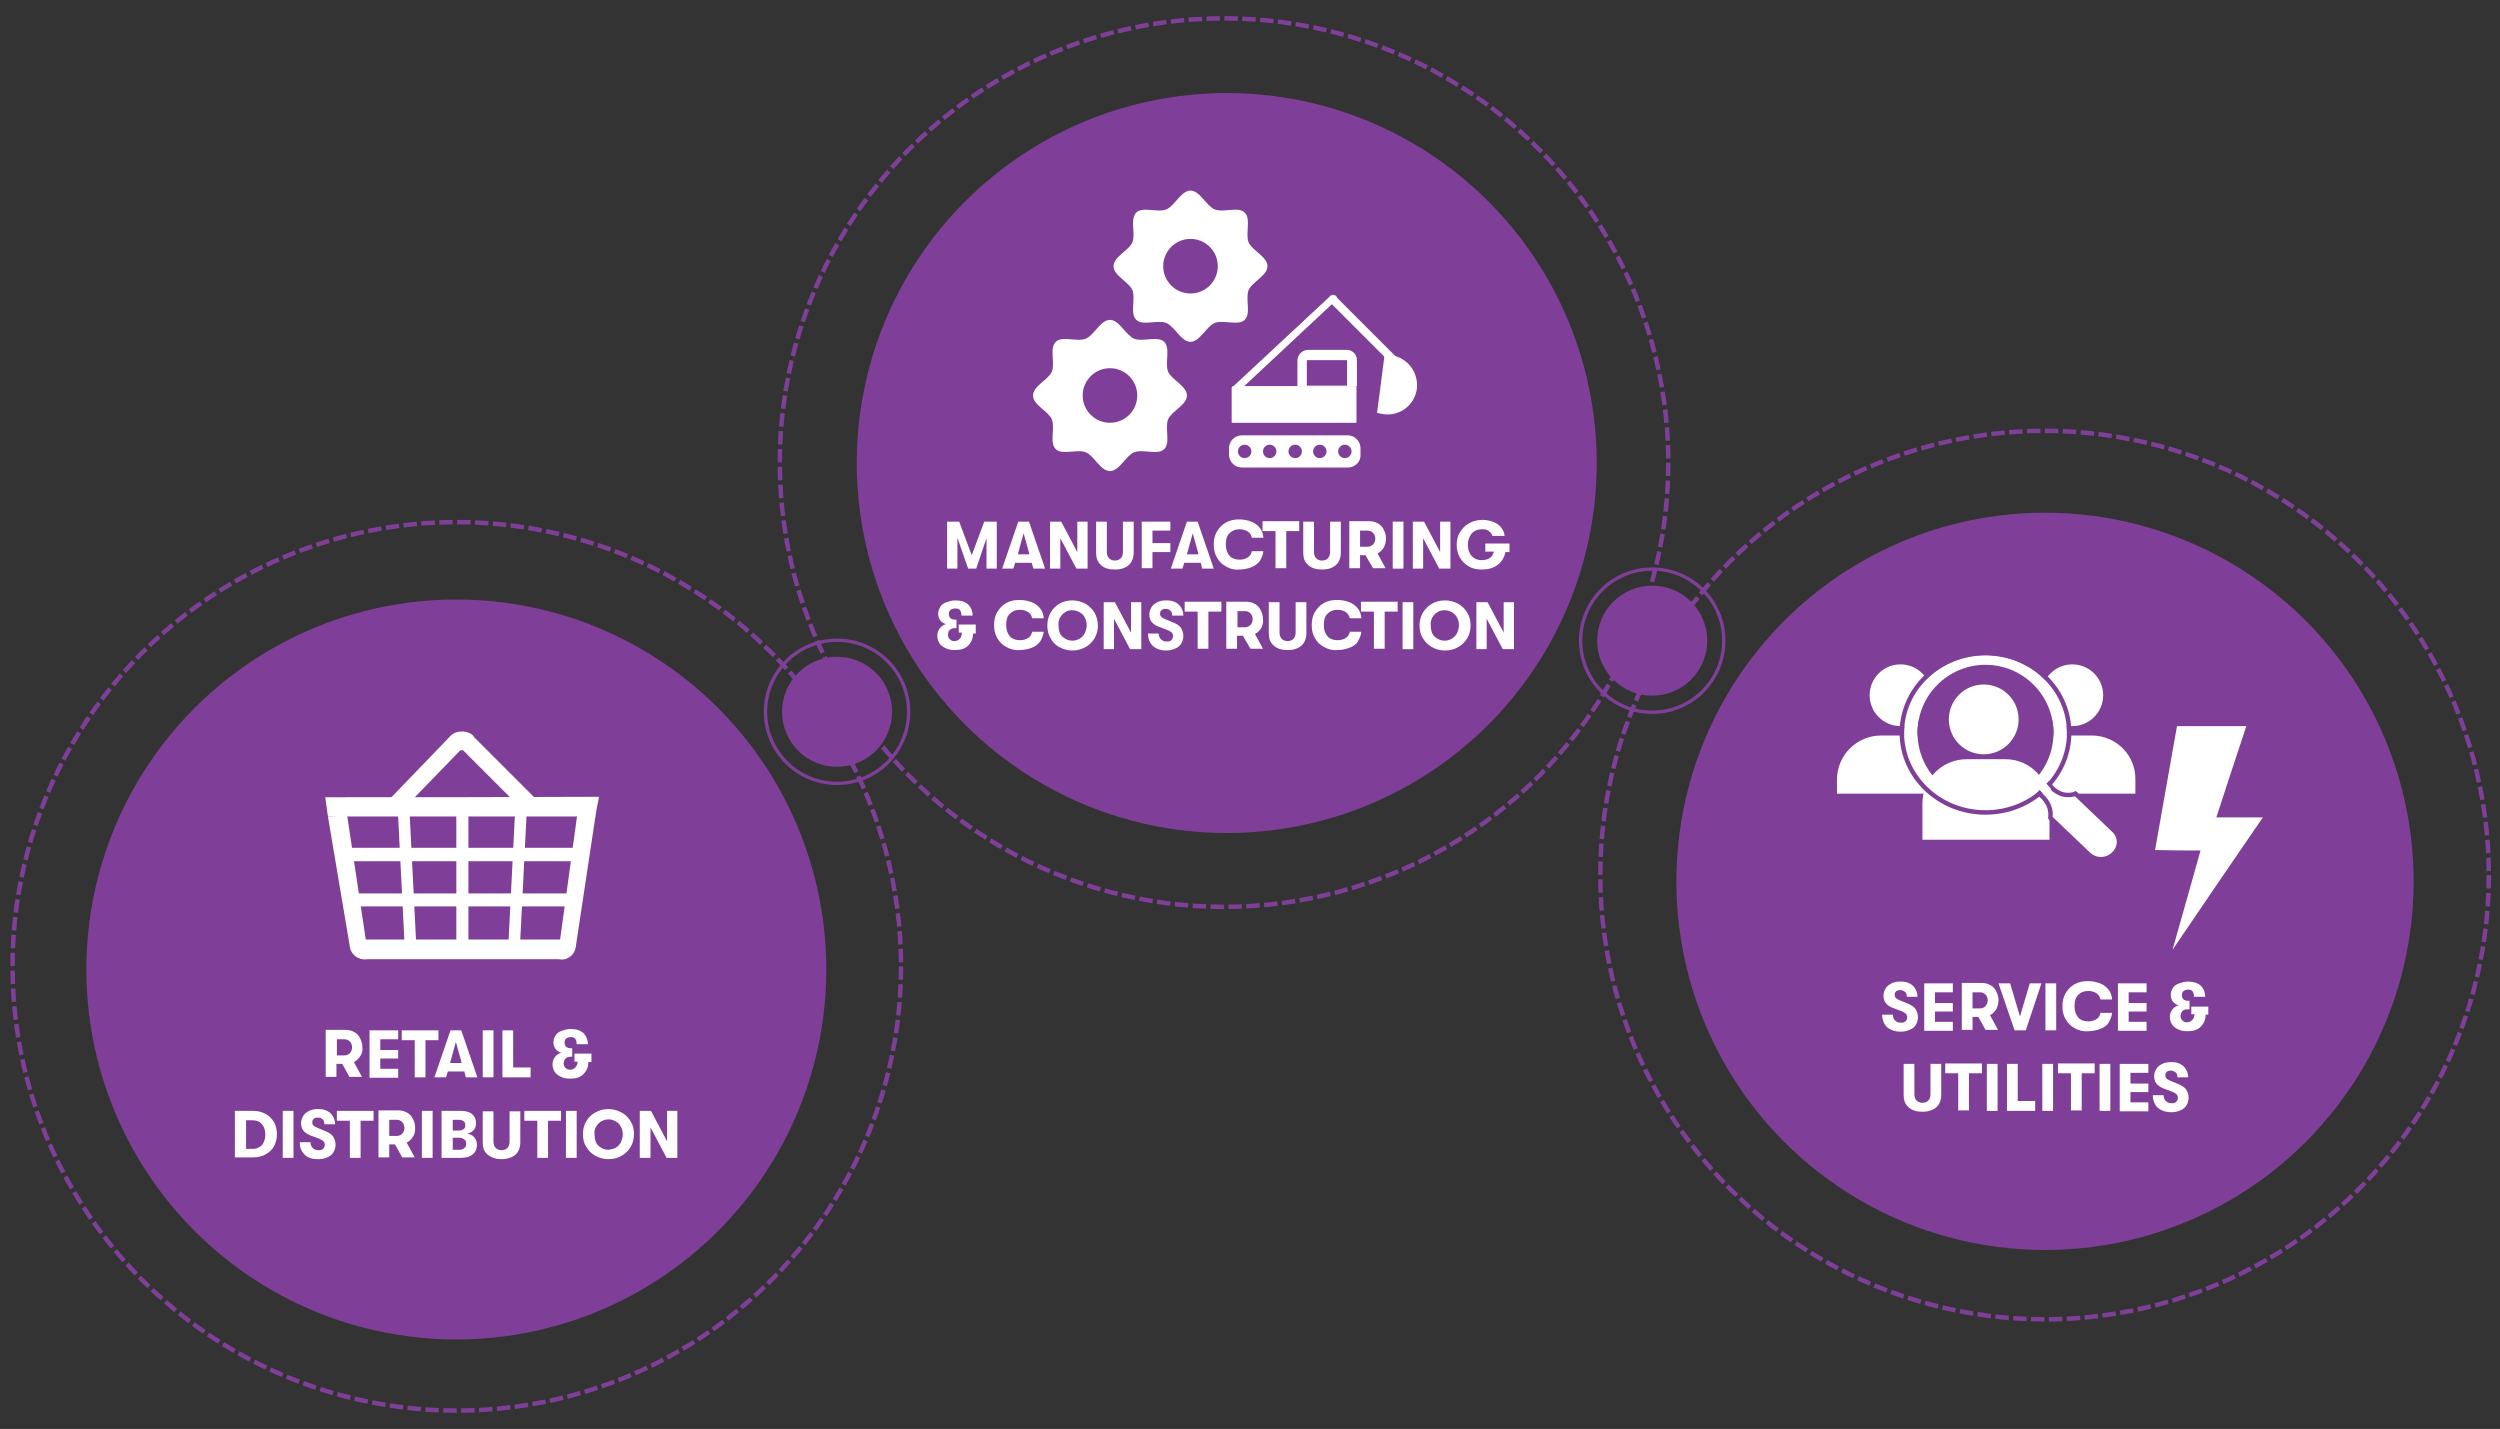<?xml version="1.0" encoding="utf-8"?>
<!-- Generator: Adobe Illustrator 24.1.2, SVG Export Plug-In . SVG Version: 6.00 Build 0)  -->
<svg version="1.1" id="Layer_2" xmlns="http://www.w3.org/2000/svg" xmlns:xlink="http://www.w3.org/1999/xlink" x="0px" y="0px"
	 viewBox="0 0 558.8 319.4" enable-background="new 0 0 558.8 319.4" xml:space="preserve">
<rect x="0" y="0" width="558.8" height="319.4" fill="#333333" stroke="none"/>
<circle fill="#7F3F98" cx="457.1" cy="197" r="82.4"/>
<circle fill="#7F3F98" cx="102" cy="216.7" r="82.7"/>
<g>
	<path fill="#FFFFFF" d="M119.3,178.1l-13.3-13.3c-0.4-0.8-1.5-1.3-2.8-1.3c-0.9,0-1.7,0.3-2.2,0.7l0,0l-0.1,0.1
		c-0.1,0.1-0.3,0.2-0.4,0.4l-13.2,13.7l2.7,2.6l12.9-13.3c0.1,0,0.2,0,0.3,0c0.1,0,0.2,0,0.3,0l13.2,13.2L119.3,178.1z"/>
	<path fill="#FFFFFF" d="M133.1,182.5H73.3c-0.2-1.4-0.4-2.9-0.6-4.3c20.4,0,40.8,0,61.2-0.1C133.6,179.6,133.3,181,133.1,182.5z"/>
	<path fill="#FFFFFF" d="M126.1,214.4h-45c-0.6,0-1-0.5-1-1v-2.4c0-0.6,0.5-1,1-1h45c0.6,0,1,0.5,1,1v2.4
		C127.2,213.9,126.7,214.4,126.1,214.4z"/>
	<path fill="#FFFFFF" d="M128.7,211.6c1.5-9.7,2.9-19.4,4.4-29.2c-1.4,0-2.7-0.1-4.1-0.1c-1.5,10.7-2.9,21.4-4.4,32l0.5,0.1
		C126.9,214.7,128.5,213.4,128.7,211.6z"/>
	<path fill="#FFFFFF" d="M78.2,211.6c-1.6-9.7-3.3-19.4-4.9-29.1c1.4-0.1,2.9-0.1,4.3-0.2c1.6,10.7,3.2,21.3,4.8,32l-0.5,0.1
		C80,214.6,78.4,213.3,78.2,211.6z"/>
	<rect x="78.4" y="189.5" fill="#FFFFFF" width="50.8" height="3"/>
	<rect x="79" y="199.7" fill="#FFFFFF" width="48.2" height="2.9"/>
	
		<rect x="89.7" y="181.9" transform="matrix(0.999 -5.035816e-02 5.035816e-02 0.999 -9.804 4.832)" fill="#FFFFFF" width="2.6" height="30.1"/>
	
		<rect x="114.4" y="181.6" transform="matrix(-0.999 -5.035816e-02 5.035816e-02 -0.999 221.303 399.791)" fill="#FFFFFF" width="2.6" height="30.9"/>
	<rect x="102" y="181.7" fill="#FFFFFF" width="2.7" height="29.6"/>
</g>
<g>
	<path fill="#FFFFFF" d="M80.5,236.1c-0.4,0.6-0.8,1-1.4,1.3l1.8,3.3h-2.8l-1.6-2.9h-1.3v2.9h-2.4v-10.5h4.5c0.7,0,1.4,0.2,1.9,0.5
		c0.6,0.3,1,0.8,1.3,1.4c0.3,0.6,0.5,1.2,0.5,2C81.1,234.9,80.9,235.5,80.5,236.1z M75.3,235.9h1.7c0.5,0,0.9-0.2,1.2-0.5
		c0.3-0.3,0.5-0.8,0.5-1.3c0-0.5-0.2-1-0.5-1.3c-0.3-0.3-0.7-0.5-1.2-0.5h-1.7V235.9z"/>
	<path fill="#FFFFFF" d="M82.6,230.3H89v2h-4v2.4h4v1.9h-4v2.3h4v2h-6.4V230.3z"/>
	<path fill="#FFFFFF" d="M92.7,232.5h-2.9v-2.2h8.2v2.2h-2.9v8.3h-2.4V232.5z"/>
	<path fill="#FFFFFF" d="M103.8,239.5h-3.7l-0.4,1.3h-2.6l3.6-10.5h2.4l3.6,10.5h-2.6L103.8,239.5z M103.2,237.6l-1.3-4.7l-1.3,4.7
		H103.2z"/>
	<path fill="#FFFFFF" d="M107.9,230.3h2.4v10.5h-2.4V230.3z"/>
	<path fill="#FFFFFF" d="M112.3,230.3h2.4v8.3h3.9v2.2h-6.3V230.3z"/>
	<path fill="#FFFFFF" d="M132.1,237.4h-0.6c0,1.1-0.4,2-1.1,2.7c-0.7,0.7-1.7,1-2.9,1c-0.8,0-1.5-0.1-2.1-0.4
		c-0.6-0.3-1.1-0.6-1.4-1.1c-0.3-0.5-0.5-1-0.5-1.7c0-0.7,0.2-1.2,0.6-1.7c0.4-0.5,0.9-0.8,1.4-0.9c-0.5-0.1-1-0.4-1.3-0.8
		c-0.3-0.4-0.5-0.9-0.5-1.5s0.2-1.1,0.5-1.6c0.3-0.5,0.8-0.8,1.4-1c0.6-0.2,1.2-0.4,1.9-0.4c1.3,0,2.2,0.3,2.9,0.9
		c0.6,0.6,1,1.4,1,2.5h-2.5c0-0.5-0.1-0.9-0.3-1.2c-0.2-0.3-0.6-0.4-1-0.4c-0.4,0-0.7,0.1-1,0.3c-0.3,0.2-0.4,0.5-0.4,0.9
		c0,0.9,0.5,1.3,1.4,1.3h0.3v1.9h-0.3c-0.5,0-0.9,0.1-1.2,0.4c-0.2,0.3-0.4,0.6-0.4,1.1c0,0.4,0.1,0.7,0.4,1s0.6,0.4,1.1,0.4
		c0.4,0,0.8-0.2,1.1-0.5s0.5-0.8,0.5-1.3h-0.7v-1.8h3.8V237.4z"/>
	<path fill="#FFFFFF" d="M52.5,248.3h4c1.1,0,2,0.2,2.9,0.7s1.4,1.1,1.9,1.9c0.4,0.8,0.6,1.7,0.6,2.6s-0.2,1.8-0.6,2.6
		c-0.4,0.8-1,1.4-1.9,1.9c-0.8,0.5-1.8,0.7-2.9,0.7h-4V248.3z M56.3,256.8c0.7,0,1.2-0.1,1.7-0.4c0.5-0.3,0.8-0.7,1-1.2
		c0.2-0.5,0.3-1,0.3-1.6c0-0.6-0.1-1.1-0.3-1.6s-0.6-0.9-1-1.2c-0.5-0.3-1-0.4-1.7-0.4H55v6.4H56.3z"/>
	<path fill="#FFFFFF" d="M63.2,248.3h2.4v10.5h-2.4V248.3z"/>
	<path fill="#FFFFFF" d="M68.1,258.1c-0.7-0.7-1.1-1.6-1.1-2.8h2.4c0,0.6,0.2,1,0.5,1.3s0.7,0.5,1.3,0.5c0.5,0,0.8-0.1,1-0.3
		s0.4-0.5,0.4-0.9c0-0.3-0.1-0.6-0.3-0.8c-0.2-0.2-0.5-0.4-1-0.6l-1.9-0.7c-0.7-0.3-1.2-0.6-1.6-1.1c-0.4-0.5-0.5-1.1-0.5-1.7
		c0-0.6,0.2-1.1,0.5-1.6c0.3-0.5,0.7-0.8,1.3-1.1s1.2-0.4,2-0.4c0.8,0,1.4,0.1,2,0.4c0.6,0.3,1,0.7,1.3,1.2c0.3,0.5,0.5,1.1,0.5,1.8
		h-2.4c0-0.5-0.1-0.9-0.4-1.1c-0.3-0.3-0.6-0.4-1.1-0.4c-0.4,0-0.7,0.1-0.9,0.3c-0.2,0.2-0.3,0.4-0.3,0.8c0,0.3,0.1,0.5,0.3,0.7
		c0.2,0.2,0.6,0.4,1.1,0.6l1.7,0.7c0.7,0.3,1.3,0.7,1.6,1.2c0.3,0.5,0.5,1.1,0.5,1.8c0,0.6-0.2,1.2-0.5,1.7
		c-0.3,0.5-0.8,0.9-1.4,1.1c-0.6,0.3-1.3,0.4-2,0.4C69.8,259.1,68.8,258.8,68.1,258.1z"/>
	<path fill="#FFFFFF" d="M78.2,250.5h-2.9v-2.2h8.2v2.2h-2.9v8.3h-2.4V250.5z"/>
	<path fill="#FFFFFF" d="M92.3,254.1c-0.4,0.6-0.8,1-1.4,1.3l1.8,3.3h-2.8l-1.6-2.9H87v2.9h-2.4v-10.5h4.5c0.7,0,1.4,0.2,1.9,0.5
		c0.6,0.3,1,0.8,1.3,1.4c0.3,0.6,0.5,1.2,0.5,2C92.8,252.9,92.7,253.5,92.3,254.1z M87,253.9h1.7c0.5,0,0.9-0.2,1.2-0.5
		c0.3-0.3,0.5-0.8,0.5-1.3c0-0.5-0.2-1-0.5-1.3c-0.3-0.3-0.7-0.5-1.2-0.5H87V253.9z"/>
	<path fill="#FFFFFF" d="M94.3,248.3h2.4v10.5h-2.4V248.3z"/>
	<path fill="#FFFFFF" d="M106,254.2c0.4,0.4,0.6,1,0.6,1.7c0,0.9-0.3,1.6-0.9,2.1c-0.6,0.5-1.4,0.8-2.5,0.8h-4.5v-10.5h4.3
		c1,0,1.9,0.2,2.5,0.7c0.6,0.5,0.9,1.2,0.9,2c0,0.7-0.2,1.2-0.5,1.6c-0.4,0.4-0.9,0.7-1.5,0.8C105.1,253.5,105.6,253.7,106,254.2z
		 M101.2,250.1v2.6h1.3c0.5,0,0.8-0.1,1.1-0.3c0.3-0.2,0.4-0.5,0.4-0.9c0-0.4-0.1-0.7-0.4-0.9c-0.3-0.2-0.6-0.3-1.1-0.3H101.2z
		 M103.8,256.6c0.3-0.2,0.4-0.6,0.4-1c0-0.4-0.1-0.7-0.4-0.9c-0.3-0.2-0.6-0.4-1.1-0.4h-1.5v2.7h1.5
		C103.2,257,103.6,256.8,103.8,256.6z"/>
	<path fill="#FFFFFF" d="M109,258.1c-0.8-0.7-1.1-1.6-1.1-2.8v-6.9h2.4v6.8c0,0.6,0.2,1.1,0.5,1.4c0.3,0.3,0.8,0.5,1.3,0.5
		c0.6,0,1-0.2,1.3-0.5c0.3-0.3,0.5-0.8,0.5-1.4v-6.8h2.4v6.9c0,1.2-0.4,2.2-1.1,2.8s-1.8,1-3.1,1C110.8,259.1,109.8,258.7,109,258.1
		z"/>
	<path fill="#FFFFFF" d="M120.1,250.5h-2.9v-2.2h8.2v2.2h-2.9v8.3h-2.4V250.5z"/>
	<path fill="#FFFFFF" d="M126.5,248.3h2.4v10.5h-2.4V248.3z"/>
	<path fill="#FFFFFF" d="M133,258.3c-0.9-0.5-1.5-1.2-2-2c-0.5-0.8-0.7-1.8-0.7-2.8c0-1,0.2-1.9,0.7-2.8s1.1-1.5,2-2
		c0.8-0.5,1.8-0.8,3-0.8c1.1,0,2.1,0.3,3,0.8s1.5,1.2,2,2s0.7,1.8,0.7,2.8c0,1-0.2,1.9-0.7,2.8c-0.5,0.8-1.1,1.5-2,2
		c-0.8,0.5-1.8,0.8-3,0.8C134.9,259.1,133.9,258.8,133,258.3z M137.7,256.5c0.5-0.3,0.8-0.7,1.1-1.2c0.2-0.5,0.4-1.1,0.4-1.7
		s-0.1-1.2-0.4-1.7c-0.2-0.5-0.6-0.9-1.1-1.2c-0.5-0.3-1-0.5-1.7-0.5c-0.6,0-1.2,0.2-1.7,0.5s-0.8,0.7-1.1,1.2s-0.4,1.1-0.3,1.7
		c0,0.6,0.1,1.2,0.3,1.7c0.2,0.5,0.6,0.9,1.1,1.2c0.5,0.3,1,0.5,1.7,0.5C136.6,256.9,137.2,256.8,137.7,256.5z"/>
	<path fill="#FFFFFF" d="M143,248.3h2.5l3.6,6.8v-6.8h2.3v10.5H149l-3.6-6.8v6.8H143V248.3z"/>
</g>
<g>
	<circle fill="none" stroke="#7F3F98" stroke-miterlimit="10" stroke-dasharray="3,1" cx="102.1" cy="216" r="99.3"/>
</g>
<circle fill="#7F3F98" cx="274.2" cy="103.5" r="82.7"/>
<g>
	<circle fill="none" stroke="#7F3F98" stroke-miterlimit="10" stroke-dasharray="3,1" cx="273.6" cy="103.4" r="99.3"/>
</g>
<g>
	<circle fill="none" stroke="#7F3F98" stroke-miterlimit="10" stroke-dasharray="3,1" cx="457" cy="195.6" r="99.3"/>
</g>
<g>
	<g>
		<path fill="#FFFFFF" d="M265.3,88.4c0,2.1-3.4,3.5-4.2,5.3c-0.8,1.9,0.6,5.3-0.9,6.7c-1.4,1.4-4.8-0.1-6.7,0.7
			c-1.8,0.7-3.3,4.2-5.4,4.2c-2.1,0-3.5-3.4-5.4-4.2c-1.9-0.8-5.3,0.7-6.7-0.7c-1.5-1.4-0.1-4.8-0.9-6.7c-0.8-1.8-4.2-3.2-4.2-5.3
			c0-2.1,3.4-3.5,4.2-5.3c0.8-1.9-0.6-5.3,0.9-6.7c1.4-1.4,4.8,0.1,6.7-0.7c1.8-0.7,3.3-4.2,5.4-4.2s3.5,3.4,5.4,4.2
			c1.9,0.8,5.3-0.7,6.7,0.7c1.5,1.4,0.1,4.8,0.9,6.7C261.9,84.9,265.3,86.3,265.3,88.4z"/>
	</g>
	<circle fill="#7F3F98" cx="248.1" cy="88.4" r="6.1"/>
	<g>
		<path fill="#FFFFFF" d="M283.3,59.5c0,2.1-3.4,3.5-4.2,5.3c-0.8,1.9,0.6,5.3-0.9,6.7c-1.4,1.4-4.8-0.1-6.7,0.7
			c-1.8,0.7-3.3,4.2-5.4,4.2c-2.1,0-3.5-3.4-5.4-4.2c-1.9-0.8-5.3,0.7-6.7-0.7c-1.5-1.4-0.1-4.8-0.9-6.7c-0.8-1.8-4.2-3.2-4.2-5.3
			c0-2.1,3.4-3.5,4.2-5.3c0.8-1.9-0.6-5.3,0.9-6.7c1.4-1.4,4.8,0.1,6.7-0.7c1.8-0.7,3.3-4.2,5.4-4.2s3.5,3.4,5.4,4.2
			c1.9,0.8,5.3-0.7,6.7,0.7c1.5,1.4,0.1,4.8,0.9,6.7C279.9,56,283.3,57.4,283.3,59.5z"/>
	</g>
	<circle fill="#7F3F98" cx="266.1" cy="59.5" r="6.1"/>
	<path fill="#FFFFFF" d="M301.2,104.5h-23.6c-1.6,0-2.9-1.3-2.9-2.9v-1.4c0-1.6,1.3-2.9,2.9-2.9h23.6c1.6,0,2.9,1.3,2.9,2.9v1.4
		C304.2,103.2,302.9,104.5,301.2,104.5z"/>
	<path fill="#FFFFFF" d="M303.2,94.5h-27.9v-7.8c0-0.2,0.2-0.4,0.4-0.4h27.5V94.5z"/>
	<path fill="#FFFFFF" d="M303.2,86.3H290v-5.7c0-1.3,1.1-2.4,2.4-2.4h8.6c1.3,0,2.3,1,2.3,2.3V86.3z"/>
	<path fill="#FFFFFF" d="M307.8,92.3l1.7-13.1l1.4,0.2c3.7,0.5,6.2,3.8,5.8,7.5v0c-0.5,3.6-3.7,6.1-7.3,5.7L307.8,92.3z"/>
	<rect x="292.1" y="80.5" fill="#7F3F98" width="9" height="5.7"/>
	<circle fill="#7F3F98" cx="283.8" cy="100.9" r="1.5"/>
	<circle fill="#7F3F98" cx="278.2" cy="100.9" r="1.5"/>
	<circle fill="#7F3F98" cx="289.5" cy="100.9" r="1.5"/>
	<circle fill="#7F3F98" cx="295" cy="100.9" r="1.5"/>
	<circle fill="#7F3F98" cx="300.6" cy="100.9" r="1.5"/>
	<path fill="#FFFFFF" d="M314.4,82.1l-15.5-15.5c-0.1-0.4-0.5-0.7-0.9-0.7c-0.4,0-0.7,0.2-0.9,0.5l-21.7,20.2l1.1,1.2L297.7,68
		l15.4,15.4L314.4,82.1z"/>
</g>
<g>
	<path fill="#FFFFFF" d="M211.6,116.6h2.8l2.8,7.5l2.8-7.5h2.8v10.5h-2.3v-6.8l-2.3,6.8h-1.8l-2.4-6.9v6.9h-2.3V116.6z"/>
	<path fill="#FFFFFF" d="M230.6,125.8h-3.7l-0.4,1.3H224l3.6-10.5h2.4l3.6,10.5H231L230.6,125.8z M230.1,123.9l-1.3-4.7l-1.3,4.7
		H230.1z"/>
	<path fill="#FFFFFF" d="M234.7,116.6h2.5l3.6,6.8v-6.8h2.3v10.5h-2.5l-3.6-6.8v6.8h-2.3V116.6z"/>
	<path fill="#FFFFFF" d="M246.1,126.3c-0.8-0.7-1.1-1.6-1.1-2.8v-6.9h2.4v6.8c0,0.6,0.2,1.1,0.5,1.4c0.3,0.3,0.8,0.5,1.3,0.5
		s1-0.2,1.3-0.5c0.3-0.3,0.5-0.8,0.5-1.4v-6.8h2.4v6.9c0,1.2-0.4,2.2-1.1,2.8c-0.8,0.7-1.8,1-3.1,1S246.8,127,246.1,126.3z"/>
	<path fill="#FFFFFF" d="M255.2,116.6h6.4v2h-4v2.8h4v2h-4v3.6h-2.4V116.6z"/>
	<path fill="#FFFFFF" d="M268.4,125.8h-3.7l-0.4,1.3h-2.6l3.6-10.5h2.4l3.6,10.5h-2.6L268.4,125.8z M267.9,123.9l-1.3-4.7l-1.3,4.7
		H267.9z"/>
	<path fill="#FFFFFF" d="M274,126.6c-0.9-0.5-1.5-1.1-2-2c-0.5-0.8-0.7-1.8-0.7-2.9c0-1.1,0.2-2,0.7-2.9c0.5-0.8,1.1-1.5,2-2
		s1.8-0.7,3-0.7c1,0,1.9,0.2,2.7,0.5c0.8,0.3,1.4,0.8,1.9,1.4c0.5,0.6,0.7,1.3,0.8,2.2h-2.6c-0.1-0.6-0.4-1.1-0.9-1.4
		c-0.5-0.3-1.1-0.5-1.8-0.5c-1,0-1.7,0.3-2.3,0.9c-0.6,0.6-0.8,1.4-0.8,2.5s0.3,1.9,0.8,2.5c0.5,0.6,1.3,0.9,2.3,0.9
		c0.7,0,1.3-0.2,1.8-0.5c0.5-0.3,0.8-0.8,0.9-1.4h2.6c-0.1,0.8-0.4,1.5-0.8,2.2c-0.5,0.6-1.1,1.1-1.9,1.4s-1.7,0.5-2.7,0.5
		C275.8,127.4,274.8,127.1,274,126.6z"/>
	<path fill="#FFFFFF" d="M285.1,118.7h-2.9v-2.2h8.2v2.2h-2.9v8.3h-2.4V118.7z"/>
	<path fill="#FFFFFF" d="M292.4,126.3c-0.8-0.7-1.1-1.6-1.1-2.8v-6.9h2.4v6.8c0,0.6,0.2,1.1,0.5,1.4c0.3,0.3,0.8,0.5,1.3,0.5
		c0.6,0,1-0.2,1.3-0.5c0.3-0.3,0.5-0.8,0.5-1.4v-6.8h2.4v6.9c0,1.2-0.4,2.2-1.1,2.8c-0.8,0.7-1.8,1-3.1,1
		C294.2,127.3,293.2,127,292.4,126.3z"/>
	<path fill="#FFFFFF" d="M309.3,122.4c-0.4,0.6-0.8,1-1.4,1.3l1.8,3.3h-2.8l-1.7-2.9H304v2.9h-2.4v-10.5h4.5c0.7,0,1.4,0.2,1.9,0.5
		c0.6,0.3,1,0.8,1.3,1.4c0.3,0.6,0.5,1.2,0.5,2C309.8,121.1,309.6,121.8,309.3,122.4z M304,122.2h1.7c0.5,0,0.9-0.2,1.2-0.5
		c0.3-0.3,0.5-0.8,0.5-1.3c0-0.5-0.2-1-0.5-1.3c-0.3-0.3-0.7-0.5-1.2-0.5H304V122.2z"/>
	<path fill="#FFFFFF" d="M311.3,116.6h2.4v10.5h-2.4V116.6z"/>
	<path fill="#FFFFFF" d="M315.8,116.6h2.5l3.6,6.8v-6.8h2.3v10.5h-2.5l-3.6-6.8v6.8h-2.3V116.6z"/>
	<path fill="#FFFFFF" d="M337.5,123.4h-1c-0.3,1.3-0.9,2.3-1.8,2.9c-0.9,0.7-2.1,1-3.5,1c-1.1,0-2.1-0.2-2.9-0.7
		c-0.8-0.5-1.5-1.1-2-2s-0.7-1.8-0.7-2.8c0-1,0.2-2,0.7-2.8s1.1-1.5,2-2c0.9-0.5,1.9-0.8,3.1-0.8c0.9,0,1.7,0.2,2.5,0.5
		c0.7,0.3,1.3,0.7,1.7,1.3c0.4,0.5,0.7,1.2,0.7,1.8h-2.7c-0.1-0.4-0.4-0.8-0.8-1.1s-0.9-0.4-1.5-0.4c-1,0-1.8,0.3-2.4,1
		c-0.5,0.7-0.8,1.5-0.8,2.5c0,0.7,0.1,1.2,0.4,1.8c0.2,0.5,0.6,0.9,1.1,1.2s1,0.4,1.6,0.4c1.5,0,2.4-0.6,2.7-1.9h-1.9v-1.8h5.4
		V123.4z"/>
	<path fill="#FFFFFF" d="M218.1,141.6h-0.6c0,1.1-0.4,2-1.1,2.7c-0.7,0.7-1.7,1-2.9,1c-0.8,0-1.5-0.1-2.1-0.4
		c-0.6-0.3-1.1-0.6-1.4-1.1s-0.5-1-0.5-1.7c0-0.6,0.2-1.2,0.6-1.7c0.4-0.5,0.9-0.8,1.4-0.9c-0.5-0.1-1-0.4-1.3-0.8
		c-0.3-0.4-0.5-0.9-0.5-1.5c0-0.6,0.2-1.1,0.5-1.6s0.8-0.8,1.4-1c0.6-0.2,1.2-0.4,1.9-0.4c1.3,0,2.2,0.3,2.9,0.9
		c0.6,0.6,1,1.4,1,2.5h-2.5c0-0.5-0.1-0.9-0.3-1.2c-0.2-0.3-0.6-0.4-1.1-0.4c-0.4,0-0.7,0.1-1,0.3s-0.4,0.5-0.4,0.9
		c0,0.9,0.5,1.3,1.4,1.3h0.3v1.9h-0.3c-0.5,0-0.9,0.1-1.2,0.4s-0.4,0.6-0.4,1.1c0,0.4,0.1,0.7,0.4,1c0.3,0.3,0.6,0.4,1.1,0.4
		c0.4,0,0.8-0.2,1.1-0.5c0.3-0.3,0.5-0.8,0.5-1.4h-0.7v-1.8h3.8V141.6z"/>
	<path fill="#FFFFFF" d="M224.9,144.6c-0.9-0.5-1.5-1.1-2-2c-0.5-0.8-0.7-1.8-0.7-2.9c0-1.1,0.2-2,0.7-2.9c0.5-0.8,1.1-1.5,2-2
		s1.8-0.7,3-0.7c1,0,1.9,0.2,2.7,0.5c0.8,0.3,1.4,0.8,1.9,1.4c0.5,0.6,0.7,1.3,0.8,2.2h-2.6c-0.1-0.6-0.4-1.1-0.9-1.4
		c-0.5-0.3-1.1-0.5-1.8-0.5c-1,0-1.7,0.3-2.3,0.9c-0.6,0.6-0.8,1.4-0.8,2.5s0.3,1.9,0.8,2.5c0.5,0.6,1.3,0.9,2.3,0.9
		c0.7,0,1.4-0.2,1.8-0.5c0.5-0.3,0.8-0.8,0.9-1.4h2.6c-0.1,0.8-0.4,1.5-0.8,2.2c-0.5,0.6-1.1,1.1-1.9,1.4c-0.8,0.3-1.7,0.5-2.7,0.5
		C226.8,145.4,225.8,145.1,224.9,144.6z"/>
	<path fill="#FFFFFF" d="M236.7,144.6c-0.9-0.5-1.5-1.2-1.9-2c-0.5-0.8-0.7-1.8-0.7-2.8c0-1,0.2-1.9,0.7-2.8c0.4-0.8,1.1-1.5,1.9-2
		s1.8-0.8,3-0.8c1.1,0,2.1,0.3,3,0.8c0.8,0.5,1.5,1.2,2,2c0.4,0.8,0.7,1.8,0.7,2.8c0,1-0.2,1.9-0.7,2.8c-0.5,0.8-1.1,1.5-2,2
		c-0.9,0.5-1.8,0.8-3,0.8C238.6,145.4,237.6,145.1,236.7,144.6z M241.4,142.7c0.5-0.3,0.8-0.7,1.1-1.2c0.2-0.5,0.4-1.1,0.4-1.7
		s-0.1-1.2-0.4-1.7c-0.2-0.5-0.6-0.9-1.1-1.2c-0.5-0.3-1-0.5-1.7-0.5c-0.7,0-1.2,0.1-1.7,0.5c-0.5,0.3-0.8,0.7-1.1,1.2
		c-0.2,0.5-0.4,1.1-0.3,1.7c0,0.6,0.1,1.2,0.3,1.7c0.2,0.5,0.6,0.9,1.1,1.2c0.5,0.3,1,0.5,1.7,0.5
		C240.4,143.2,240.9,143,241.4,142.7z"/>
	<path fill="#FFFFFF" d="M246.7,134.6h2.5l3.6,6.8v-6.8h2.3v10.5h-2.5l-3.6-6.8v6.8h-2.3V134.6z"/>
	<path fill="#FFFFFF" d="M257.7,144.4c-0.7-0.7-1.1-1.6-1.1-2.8h2.4c0,0.6,0.2,1,0.5,1.3c0.3,0.3,0.7,0.5,1.3,0.5
		c0.5,0,0.8-0.1,1-0.3s0.4-0.5,0.4-0.9c0-0.3-0.1-0.6-0.3-0.8c-0.2-0.2-0.5-0.4-1-0.6l-1.9-0.7c-0.7-0.3-1.2-0.6-1.6-1.1
		c-0.4-0.5-0.5-1.1-0.5-1.7c0-0.6,0.2-1.1,0.5-1.6c0.3-0.5,0.7-0.8,1.3-1.1s1.2-0.4,2-0.4c0.8,0,1.4,0.1,2,0.4
		c0.6,0.3,1,0.7,1.3,1.2c0.3,0.5,0.5,1.1,0.5,1.8H262c0-0.5-0.1-0.9-0.4-1.1c-0.3-0.3-0.6-0.4-1.1-0.4c-0.4,0-0.7,0.1-0.9,0.3
		c-0.2,0.2-0.3,0.4-0.3,0.8c0,0.3,0.1,0.5,0.3,0.7c0.2,0.2,0.6,0.4,1.1,0.6l1.7,0.7c0.7,0.3,1.3,0.7,1.6,1.2
		c0.3,0.5,0.5,1.1,0.5,1.8c0,0.6-0.2,1.2-0.5,1.7c-0.3,0.5-0.8,0.9-1.4,1.1c-0.6,0.3-1.3,0.4-2,0.4
		C259.4,145.4,258.4,145,257.7,144.4z"/>
	<path fill="#FFFFFF" d="M267.7,136.7h-2.9v-2.2h8.2v2.2h-2.9v8.3h-2.4V136.7z"/>
	<path fill="#FFFFFF" d="M281.9,140.4c-0.4,0.6-0.8,1-1.4,1.3l1.8,3.3h-2.8l-1.7-2.9h-1.3v2.9h-2.4v-10.5h4.5c0.7,0,1.4,0.2,1.9,0.5
		c0.6,0.3,1,0.8,1.3,1.4c0.3,0.6,0.5,1.2,0.5,2C282.4,139.1,282.2,139.8,281.9,140.4z M276.6,140.2h1.7c0.5,0,0.9-0.2,1.2-0.5
		s0.5-0.8,0.5-1.3c0-0.5-0.2-1-0.5-1.3s-0.7-0.5-1.2-0.5h-1.7V140.2z"/>
	<path fill="#FFFFFF" d="M284.7,144.3c-0.8-0.7-1.1-1.6-1.1-2.8v-6.9h2.4v6.8c0,0.6,0.2,1.1,0.5,1.4c0.3,0.3,0.8,0.5,1.3,0.5
		c0.6,0,1-0.2,1.3-0.5c0.3-0.3,0.5-0.8,0.5-1.4v-6.8h2.4v6.9c0,1.2-0.4,2.2-1.1,2.8c-0.8,0.7-1.8,1-3.1,1
		C286.5,145.3,285.5,145,284.7,144.3z"/>
	<path fill="#FFFFFF" d="M295.9,144.6c-0.9-0.5-1.5-1.1-2-2c-0.5-0.8-0.7-1.8-0.7-2.9c0-1.1,0.2-2,0.7-2.9c0.5-0.8,1.1-1.5,2-2
		c0.9-0.5,1.8-0.7,3-0.7c1,0,1.9,0.2,2.7,0.5c0.8,0.3,1.4,0.8,1.9,1.4c0.5,0.6,0.7,1.3,0.8,2.2h-2.6c-0.1-0.6-0.5-1.1-0.9-1.4
		c-0.5-0.3-1.1-0.5-1.8-0.5c-1,0-1.7,0.3-2.3,0.9s-0.8,1.4-0.8,2.5s0.3,1.9,0.8,2.5c0.5,0.6,1.3,0.9,2.3,0.9c0.7,0,1.4-0.2,1.8-0.5
		c0.5-0.3,0.8-0.8,0.9-1.4h2.6c-0.1,0.8-0.4,1.5-0.8,2.2s-1.1,1.1-1.9,1.4c-0.8,0.3-1.7,0.5-2.7,0.5
		C297.8,145.4,296.8,145.1,295.9,144.6z"/>
	<path fill="#FFFFFF" d="M307.1,136.7h-2.9v-2.2h8.2v2.2h-2.9v8.3h-2.4V136.7z"/>
	<path fill="#FFFFFF" d="M313.5,134.6h2.4v10.5h-2.4V134.6z"/>
	<path fill="#FFFFFF" d="M320,144.6c-0.9-0.5-1.5-1.2-2-2c-0.5-0.8-0.7-1.8-0.7-2.8c0-1,0.2-1.9,0.7-2.8c0.5-0.8,1.1-1.5,2-2
		c0.8-0.5,1.8-0.8,3-0.8c1.1,0,2.1,0.3,3,0.8s1.5,1.2,2,2c0.5,0.8,0.7,1.8,0.7,2.8c0,1-0.2,1.9-0.7,2.8c-0.5,0.8-1.1,1.5-2,2
		c-0.8,0.5-1.8,0.8-3,0.8C321.8,145.4,320.8,145.1,320,144.6z M324.6,142.7c0.5-0.3,0.8-0.7,1.1-1.2c0.2-0.5,0.4-1.1,0.4-1.7
		s-0.1-1.2-0.4-1.7c-0.2-0.5-0.6-0.9-1.1-1.2c-0.5-0.3-1-0.5-1.7-0.5c-0.6,0-1.2,0.1-1.7,0.5c-0.5,0.3-0.8,0.7-1.1,1.2
		c-0.2,0.5-0.4,1.1-0.3,1.7c0,0.6,0.1,1.2,0.3,1.7s0.6,0.9,1.1,1.2c0.5,0.3,1,0.5,1.7,0.5C323.6,143.2,324.1,143,324.6,142.7z"/>
	<path fill="#FFFFFF" d="M330,134.6h2.5l3.6,6.8v-6.8h2.3v10.5h-2.5l-3.6-6.8v6.8H330V134.6z"/>
</g>
<g>
	<path fill="#FFFFFF" d="M421.8,229.6c-0.7-0.7-1.1-1.6-1.1-2.8h2.4c0,0.6,0.2,1,0.5,1.3c0.3,0.3,0.7,0.5,1.3,0.5
		c0.5,0,0.8-0.1,1-0.3s0.4-0.5,0.4-0.9c0-0.3-0.1-0.6-0.3-0.8c-0.2-0.2-0.5-0.4-1-0.6l-1.9-0.7c-0.7-0.3-1.2-0.6-1.6-1.1
		c-0.4-0.5-0.5-1.1-0.5-1.7c0-0.6,0.2-1.1,0.5-1.6c0.3-0.5,0.7-0.8,1.3-1.1c0.6-0.3,1.2-0.4,2-0.4c0.8,0,1.4,0.1,2,0.4
		c0.6,0.3,1,0.7,1.3,1.2s0.5,1.1,0.5,1.8h-2.4c0-0.5-0.1-0.9-0.4-1.1s-0.6-0.4-1.1-0.4c-0.4,0-0.7,0.1-0.9,0.3
		c-0.2,0.2-0.3,0.4-0.3,0.8c0,0.3,0.1,0.5,0.3,0.7s0.6,0.4,1.1,0.6l1.7,0.7c0.7,0.3,1.3,0.7,1.6,1.2c0.3,0.5,0.5,1.1,0.5,1.8
		c0,0.6-0.2,1.2-0.5,1.7c-0.3,0.5-0.8,0.9-1.4,1.1c-0.6,0.3-1.3,0.4-2,0.4C423.6,230.6,422.5,230.2,421.8,229.6z"/>
	<path fill="#FFFFFF" d="M430.1,219.8h6.4v2h-4v2.4h4v1.9h-4v2.3h4v2h-6.4V219.8z"/>
	<path fill="#FFFFFF" d="M446.2,225.6c-0.4,0.6-0.8,1-1.4,1.3l1.8,3.3h-2.8l-1.6-2.9h-1.3v2.9h-2.4v-10.5h4.5c0.7,0,1.4,0.2,1.9,0.5
		c0.6,0.3,1,0.8,1.3,1.4s0.5,1.2,0.5,2C446.7,224.3,446.5,225,446.2,225.6z M440.9,225.4h1.7c0.5,0,0.9-0.2,1.2-0.5
		c0.3-0.3,0.5-0.8,0.5-1.3c0-0.5-0.2-1-0.5-1.3c-0.3-0.3-0.7-0.5-1.2-0.5h-1.7V225.4z"/>
	<path fill="#FFFFFF" d="M446.7,219.8h2.6l2.2,7.4l2.2-7.4h2.6l-3.5,10.5h-2.5L446.7,219.8z"/>
	<path fill="#FFFFFF" d="M457.2,219.8h2.4v10.5h-2.4V219.8z"/>
	<path fill="#FFFFFF" d="M463.7,229.8c-0.9-0.5-1.5-1.1-2-2c-0.5-0.8-0.7-1.8-0.7-2.9c0-1.1,0.2-2,0.7-2.9c0.5-0.8,1.1-1.5,2-2
		c0.9-0.5,1.8-0.7,3-0.7c1,0,1.9,0.2,2.7,0.5c0.8,0.3,1.4,0.8,1.9,1.4s0.7,1.3,0.8,2.2h-2.6c-0.1-0.6-0.5-1.1-0.9-1.4
		c-0.5-0.3-1.1-0.5-1.8-0.5c-1,0-1.7,0.3-2.3,0.9c-0.6,0.6-0.8,1.4-0.8,2.5s0.3,1.9,0.8,2.5c0.5,0.6,1.3,0.9,2.3,0.9
		c0.7,0,1.3-0.2,1.8-0.5c0.5-0.3,0.8-0.8,0.9-1.4h2.6c-0.1,0.8-0.4,1.5-0.8,2.2s-1.1,1.1-1.9,1.4s-1.7,0.5-2.7,0.5
		C465.6,230.6,464.6,230.3,463.7,229.8z"/>
	<path fill="#FFFFFF" d="M473.4,219.8h6.4v2h-4v2.4h4v1.9h-4v2.3h4v2h-6.4V219.8z"/>
	<path fill="#FFFFFF" d="M493.6,226.8h-0.6c0,1.1-0.4,2-1.1,2.7c-0.7,0.7-1.7,1-2.9,1c-0.8,0-1.5-0.1-2.1-0.4
		c-0.6-0.3-1.1-0.6-1.4-1.1c-0.3-0.5-0.5-1-0.5-1.7c0-0.7,0.2-1.2,0.6-1.7c0.4-0.5,0.9-0.8,1.4-0.9c-0.5-0.1-1-0.4-1.3-0.8
		c-0.3-0.4-0.5-0.9-0.5-1.5s0.2-1.1,0.5-1.6s0.8-0.8,1.4-1c0.6-0.2,1.2-0.4,1.9-0.4c1.3,0,2.2,0.3,2.9,0.9c0.6,0.6,1,1.4,1,2.5h-2.5
		c0-0.5-0.1-0.9-0.3-1.2c-0.2-0.3-0.6-0.4-1-0.4c-0.4,0-0.7,0.1-1,0.3c-0.3,0.2-0.4,0.5-0.4,0.9c0,0.9,0.5,1.3,1.4,1.3h0.3v1.9H489
		c-0.5,0-0.9,0.1-1.2,0.4c-0.2,0.3-0.4,0.6-0.4,1.1c0,0.4,0.1,0.7,0.4,1c0.3,0.3,0.6,0.4,1.1,0.4c0.4,0,0.8-0.2,1.1-0.5
		s0.5-0.8,0.5-1.3h-0.7V225h3.8V226.8z"/>
	<path fill="#FFFFFF" d="M426.6,247.5c-0.8-0.7-1.1-1.6-1.1-2.8v-6.9h2.4v6.8c0,0.6,0.2,1.1,0.5,1.4c0.3,0.3,0.8,0.5,1.3,0.5
		c0.6,0,1-0.2,1.3-0.5c0.3-0.3,0.5-0.8,0.5-1.4v-6.8h2.4v6.9c0,1.2-0.4,2.2-1.1,2.8s-1.8,1-3.1,1
		C428.4,248.5,427.4,248.2,426.6,247.5z"/>
	<path fill="#FFFFFF" d="M437.7,239.9h-2.9v-2.2h8.2v2.2h-2.9v8.3h-2.4V239.9z"/>
	<path fill="#FFFFFF" d="M444.1,237.8h2.4v10.5h-2.4V237.8z"/>
	<path fill="#FFFFFF" d="M448.6,237.8h2.4v8.3h3.9v2.2h-6.3V237.8z"/>
	<path fill="#FFFFFF" d="M456.5,237.8h2.4v10.5h-2.4V237.8z"/>
	<path fill="#FFFFFF" d="M462.9,239.9H460v-2.2h8.2v2.2h-2.9v8.3h-2.4V239.9z"/>
	<path fill="#FFFFFF" d="M469.3,237.8h2.4v10.5h-2.4V237.8z"/>
	<path fill="#FFFFFF" d="M473.8,237.8h6.4v2h-4v2.4h4v1.9h-4v2.3h4v2h-6.4V237.8z"/>
	<path fill="#FFFFFF" d="M482.3,247.6c-0.7-0.7-1.1-1.6-1.1-2.8h2.4c0,0.6,0.2,1,0.5,1.3c0.3,0.3,0.7,0.5,1.3,0.5
		c0.5,0,0.8-0.1,1-0.3s0.4-0.5,0.4-0.9c0-0.3-0.1-0.6-0.3-0.8c-0.2-0.2-0.5-0.4-1-0.6l-1.9-0.7c-0.7-0.3-1.2-0.6-1.6-1.1
		c-0.4-0.5-0.5-1.1-0.5-1.7c0-0.6,0.2-1.1,0.5-1.6c0.3-0.5,0.7-0.8,1.3-1.1c0.6-0.3,1.2-0.4,2-0.4c0.8,0,1.4,0.1,2,0.4
		c0.6,0.3,1,0.7,1.3,1.2s0.5,1.1,0.5,1.8h-2.4c0-0.5-0.1-0.9-0.4-1.1s-0.6-0.4-1.1-0.4c-0.4,0-0.7,0.1-0.9,0.3
		c-0.2,0.2-0.3,0.4-0.3,0.8c0,0.3,0.1,0.5,0.3,0.7s0.6,0.4,1.1,0.6l1.7,0.7c0.7,0.3,1.3,0.7,1.6,1.2c0.3,0.5,0.5,1.1,0.5,1.8
		c0,0.6-0.2,1.2-0.5,1.7c-0.3,0.5-0.8,0.9-1.4,1.1c-0.6,0.3-1.3,0.4-2,0.4C484,248.6,483,248.2,482.3,247.6z"/>
</g>
<g>
	<ellipse fill="none" stroke="#FFFFFF" stroke-width="3" stroke-miterlimit="10" cx="443.8" cy="163.8" rx="16.7" ry="15.9"/>
	<circle fill="#FFFFFF" cx="424.8" cy="155.4" r="6.9"/>
	<circle fill="#FFFFFF" cx="463.2" cy="155.4" r="6.9"/>
	<path fill="#FFFFFF" d="M429.2,164.4h-8.7c-5.5,0-9.9,4.4-9.9,9.9v3.1H439v-3.1C439,168.8,434.6,164.4,429.2,164.4z"/>
	<path fill="#FFFFFF" d="M467.5,164.4h-8.7c-5.5,0-9.9,4.4-9.9,9.9v3.1h28.4v-3.1C477.4,168.8,473,164.4,467.5,164.4z"/>
	<circle fill="#7F3F98" cx="443.8" cy="163.8" r="15.2"/>
	<circle fill="#FFFFFF" cx="443.4" cy="160.8" r="7.8"/>
	<path fill="#FFFFFF" d="M448.3,169.7h-8.7c-5.5,0-9.9,4.4-9.9,9.9v8.1h28.4v-8.1C458.1,174.2,453.7,169.7,448.3,169.7z"/>
	<ellipse fill="none" stroke="#7F3F98" stroke-miterlimit="10" cx="443.8" cy="163.8" rx="18.7" ry="17.8"/>
	<path fill="#FFFFFF" stroke="#7F3F98" stroke-miterlimit="10" d="M472.5,185.6l-8.6-8.2c-0.4,0.2-1,0.3-1.7,0.3
		c-2.5,0-4-2.1-4.2-2.4c-0.7,0.7-1.5,1.4-2.2,2.1c0.6,0.5,2.3,1.9,2.5,4.1c0.1,0.5,0,0.9,0,1.3l8.6,8.2c1.5,1.4,3.9,1.4,5.4,0
		l0.3-0.3C474,189.3,474,187,472.5,185.6z"/>
	<path fill="#FFFFFF" d="M457.1,174.8c0.5,0.5,0.9,1.1,1.4,1.6c-0.6,0.3-1.2,0.7-1.8,1c-0.4-0.4-0.8-0.8-1.1-1.2L457.1,174.8z"/>
	<path fill="#FFFFFF" d="M493,190.1c-3.8,0-7.5,0-11.3-0.1c1.6-9.2,3.3-18.5,4.9-27.7h15.5C499,171.6,496,180.8,493,190.1z"/>
	<path fill="#FFFFFF" d="M485.6,212.3L485.6,212.3c2.8-9.9,5.6-19.7,8.3-29.6h11.9C499,192.6,492.3,202.4,485.6,212.3z"/>
</g>
<circle fill="#7F3F98" cx="187.1" cy="159.1" r="12.3"/>
<circle fill="none" stroke="#7F3F98" stroke-width="0.75" stroke-miterlimit="10" cx="187.1" cy="159.1" r="16"/>
<circle fill="#7F3F98" cx="369.3" cy="143.2" r="12.3"/>
<circle fill="none" stroke="#7F3F98" stroke-width="0.75" stroke-miterlimit="10" cx="369.3" cy="143.2" r="16"/>
</svg>
